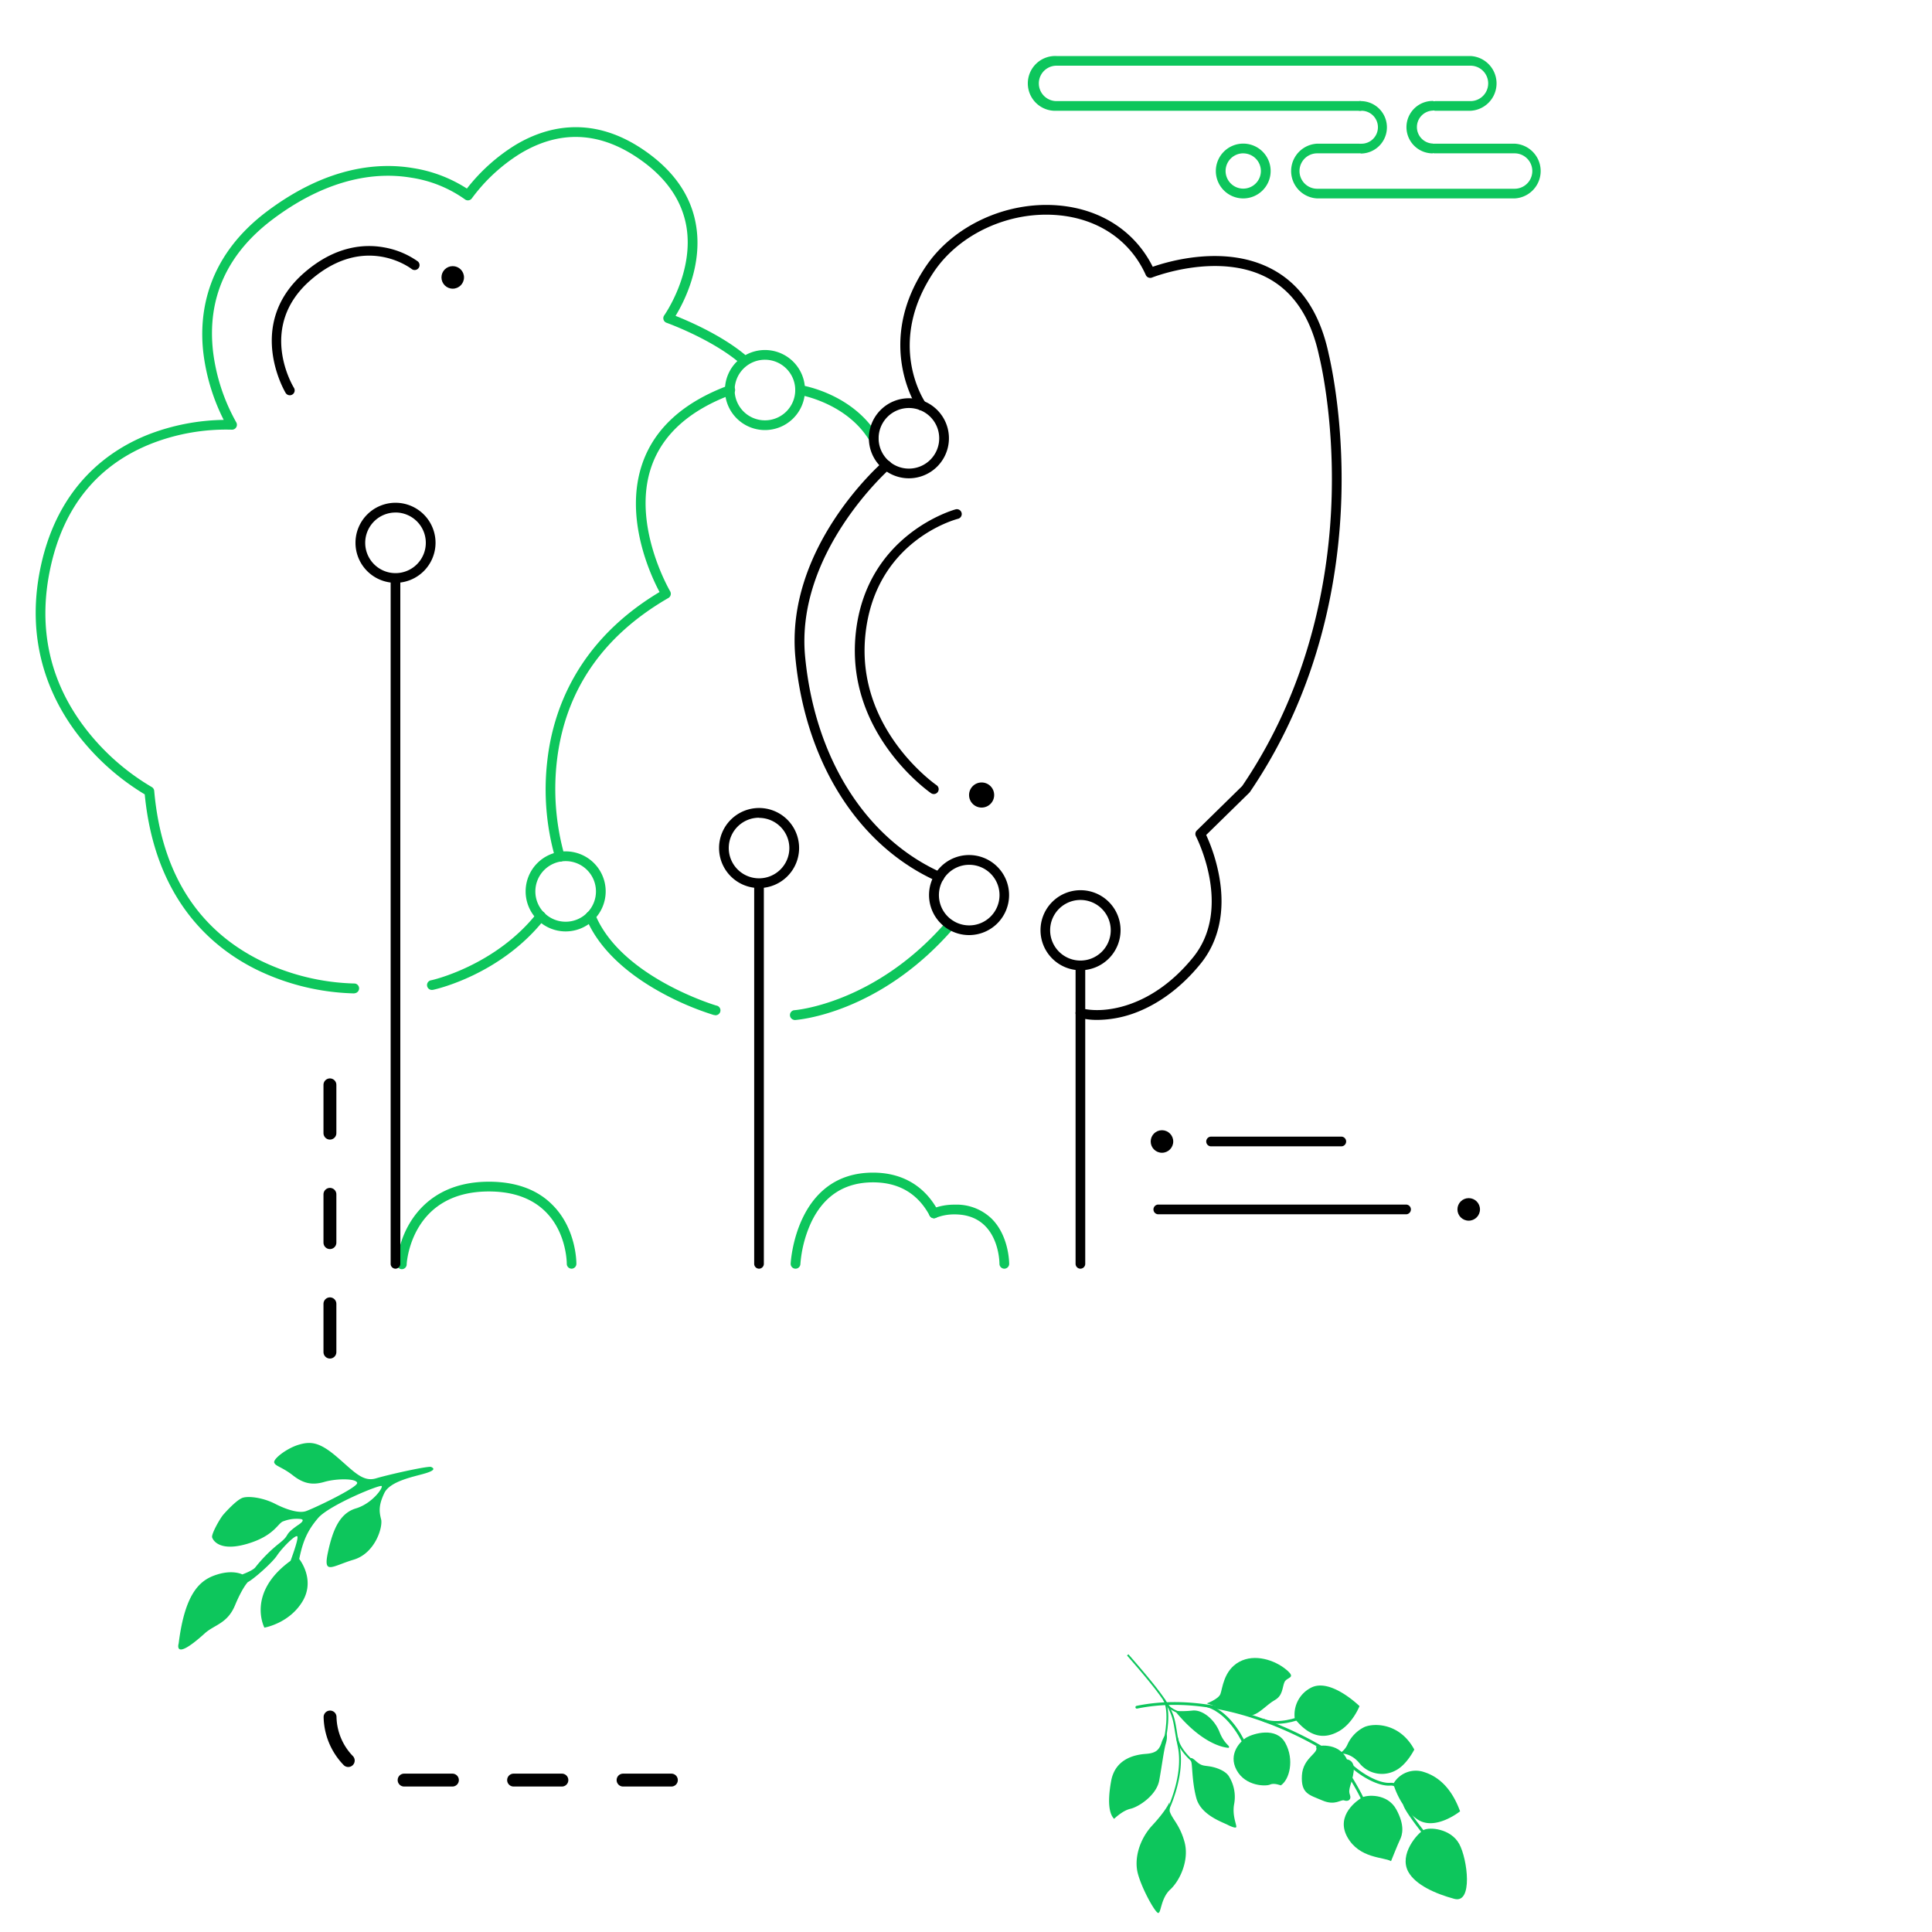 <svg id="Layer_1" data-name="Layer 1" xmlns="http://www.w3.org/2000/svg" viewBox="0 0 600 600"><defs><style>.cls-1{fill:#0dc65c;}.cls-2{fill:none;stroke:#000;stroke-linecap:round;stroke-linejoin:round;stroke-width:4px;stroke-dasharray:15 19;}</style></defs><path class="cls-1" d="M85.16,454.21c.35,1.15,2.46,1.36,5.83,4s6.18,3.05,9.77,2,9.74-1.14,10.16.27-14,8.23-16,8.85-5.55-.3-9.46-2.3-8.23-2.44-10-1.91-4.82,3.82-6,5.14-3.88,6.2-3.58,7.18,2.39,4.52,10.93,2,9.49-6.53,11.22-7a11.34,11.34,0,0,1,5-.73c2.49.13-.6,2-.6,2-4.62,3.26-2,2.66-5.66,5.55a45.47,45.47,0,0,0-7.42,7.42c-.71,1.05-4.1,2.27-4.1,2.27s-2.8-1.51-7.71,0-10,4.91-12.05,21.42c0,0-1.85,5.89,8.12-3.13,2.93-2.65,7-3,9.35-8.64s4-7.26,4-7.26c1.67-.82,7.53-5.93,9.09-8.29s6-6.83,6.32-5.84-2.14,7.52-2.14,7.52c-13.79,10-8.12,20.75-8.12,20.75s7.68-1.28,11.82-8.13-1-13.19-1-13.19c1.1-5.41,2.48-8.77,5.87-12.73s19.32-10.53,19.74-9.91-3,5.43-8,6.93-7.16,6.48-8.7,13.65,1.28,4.28,8,2.27,9.13-10.19,8.51-12.57-.79-4.33,1-8.1,9.29-5.11,12.67-6.12,2.73-1.61,1.88-2-13,2.31-17.17,3.55-7.06-2.41-12.36-6.89-8-4.65-11.65-3.55S84.82,453.05,85.16,454.21Z"/><path class="cls-1" d="M346,564.86s2.56-2.56,5.08-3.13,8.08-4.16,8.93-8.8,1.4-9.27,2.06-11.51.12-3.12.12-3.12a10.62,10.62,0,0,0-1.52,3.08c-.75,2.14-1.76,3.08-4.79,3.3s-9.51,1.26-10.81,8.45S344.67,563.54,346,564.86Z"/><path class="cls-1" d="M363.25,562.44c.66,2.42,3.11,4.1,4.62,9.62s-1.36,11.92-4.45,14.76-2.8,7.86-3.89,7.21-4.85-7.37-6.14-12.1.51-10.78,4.48-15.06,5.21-6.81,5.29-7.19A27.14,27.14,0,0,1,363.25,562.44Z"/><path class="cls-1" d="M381.2,566.69c-1.78-.9-8.25-3.07-9.66-8.25s-1.19-10.56-1.63-11.41-.33-1.79,1.44-.16,2.47,1.39,4.45,1.72,4.92,1.36,5.95,3.23a12.08,12.08,0,0,1,1.55,8.32c-.71,3.56.76,6.54.64,7.23S381.2,566.69,381.2,566.69Z"/><path class="cls-1" d="M381.56,542.8s-7.33,0-16.65-11.45a32.41,32.41,0,0,0,5.45-.12c3-.32,6.77,2.62,8.37,6.66S382.25,542.15,381.56,542.8Z"/><path class="cls-1" d="M361.33,564.34l.49.28a46.09,46.09,0,0,0,3.09-7.43c1.29-4,2.56-9.87,1.36-15.28-.4-1.82-.64-3.27-.84-4.56-1-6.06-1.28-7.89-15-23.6l-.42.37c13.58,15.59,13.87,17.38,14.83,23.32.21,1.29.45,2.75.85,4.59C368,552.16,361.4,564.22,361.33,564.34Z"/><path class="cls-1" d="M365.41,540.4c1,3.66,4.8,6.77,5,6.9l.36-.43c-.05,0-4.3-3.51-4.93-7.25l-.55.09A4.26,4.26,0,0,0,365.41,540.4Z"/><path class="cls-1" d="M362.09,529.24c1.08,2.22,4.61,3,4.76,3.06l.12-.55s-3.41-.78-4.38-2.76Z"/><path class="cls-1" d="M361.55,539.69l.55.12c.08-.35,1.84-8.46-.43-12.24l-.48.29C363.34,531.44,361.57,539.6,361.55,539.69Z"/><path class="cls-1" d="M437.36,581.3c2.23,4.08,8.48,6.84,14.3,8.41s4.11-12.29,1.52-17.05-9.22-5.35-11.09-4.32S434.39,575.85,437.36,581.3Z"/><path class="cls-1" d="M432,578s2.19-5.48,2.76-6.62c.72-1.47,1.65-4.36-1.13-9.45s-9.2-4.49-10.57-3.73-8.38,5.46-4.67,12.25S429.8,576.69,432,578Z"/><path class="cls-1" d="M453.44,562.52s-7.78,6.27-13.31,2.46-7.41-11-7.41-11a8,8,0,0,1,9.66-3.61C449,552.51,452,558.58,453.44,562.52Z"/><path class="cls-1" d="M397.76,554.47s-2.1-.85-3.33-.26-7.62.6-10.39-4.49,1.3-9.16,3.24-10.22,9.06-3.39,11.9,1.81S400.49,552.68,397.76,554.47Z"/><path class="cls-1" d="M422.21,529.85s-2.13,5.46-6.53,7.87-8.82,1.92-13.57-3.94a9.39,9.39,0,0,1,4.93-9.59C413.09,520.88,422.21,529.85,422.21,529.85Z"/><path class="cls-1" d="M439.22,543.34s-2.26,4.56-5.57,6.37a9,9,0,0,1-11.35-2c-3-3.76-6.43-3.09-6.43-3.09a6.11,6.11,0,0,0,2.63-2.92,11.14,11.14,0,0,1,4.94-5.21C425.73,535.2,434.41,534.46,439.22,543.34Z"/><path class="cls-1" d="M418.3,546.38s2.57.15,2.09,3.82-1.84,5.35-1.19,7.09-.66,2.25-1.74,1.85-2.73,1.75-6.81,0-6.65-2.06-6.33-7.76,5.67-7,4.31-9C408.63,542.34,415.6,540.64,418.3,546.38Z"/><path class="cls-1" d="M398.89,522.43c-.69,1.61-.47,4.16-3,5.55s-5.22,4.8-7.77,4.77S374.78,529,374.78,529s3.57-1.27,4.22-2.88.95-7.32,5.82-10,11.09-.52,14.55,2.33S399.63,520.71,398.89,522.43Z"/><path class="cls-1" d="M417.73,550.1c.06.11,4.32,6.55,5.82,10.65l.81-.29c-1.54-4.2-5.71-10.53-5.89-10.79A12.21,12.21,0,0,1,417.4,547a7.86,7.86,0,0,1,1.38,1.13c4.17,4,9.62,6.67,13,6.4,2.88-.24,3.88,4.54,4,5.83.14,1.68,5.52,8.47,6.6,9.81l.67-.54c-2.43-3-6.32-8.25-6.41-9.34-.16-1.81-1.39-6.92-4.92-6.62-3.07.25-8.36-2.4-12.3-6.16-1.4-1.33-2.09-1.69-2.58-1.33C416.6,546.32,416,546.78,417.73,550.1Z"/><path class="cls-1" d="M352.67,530.4a.43.43,0,0,0,.47.22c29.12-6,58.61,13.4,58.91,13.59a.41.41,0,0,0,.59-.12.43.43,0,0,0-.11-.6c-.3-.19-30.09-19.8-59.56-13.72a.43.43,0,0,0-.34.51A.34.34,0,0,0,352.67,530.4Z"/><path class="cls-1" d="M392.11,534.57c4.8,2,11.35-.49,11.63-.6l-.32-.8c-.06,0-6.5,2.51-11,.61Z"/><path class="cls-1" d="M374.9,530.19c7.35,2.32,11.4,12,11.44,12.12l.8-.33c-.17-.42-4.25-10.17-12-12.61Z"/><path class="cls-1" d="M470.37,61.62h-61.3a8.51,8.51,0,0,1,0-17h13.09a1.52,1.52,0,0,1,0,3H409.07a5.48,5.48,0,0,0,0,11h61.3a5.48,5.48,0,1,0,0-11h-25a1.52,1.52,0,0,1,0-3h25a8.51,8.51,0,0,1,0,17Z"/><path class="cls-1" d="M456.67,34.4h-11a1.52,1.52,0,0,1,0-3h11a5.48,5.48,0,0,0,0-11H328.12a5.48,5.48,0,0,0,0,11h94.45a1.52,1.52,0,0,1,0,3H328.12a8.51,8.51,0,1,1,0-17H456.67a8.51,8.51,0,0,1,0,17Z"/><path class="cls-1" d="M386.1,61.62a8.51,8.51,0,1,1,8.51-8.51A8.52,8.52,0,0,1,386.1,61.62Zm0-14a5.48,5.48,0,1,0,5.48,5.48A5.49,5.49,0,0,0,386.1,47.63Z"/><path class="cls-1" d="M422.58,47.63a1.52,1.52,0,0,1,0-3,5.12,5.12,0,1,0,0-10.23,1.51,1.51,0,1,1,0-3,8.14,8.14,0,1,1,0,16.28Z"/><path class="cls-1" d="M444.93,47.63a8.14,8.14,0,1,1,0-16.28,1.51,1.51,0,0,1,0,3,5.12,5.12,0,0,0,0,10.23,1.52,1.52,0,0,1,0,3Z"/><path class="cls-1" d="M177.52,394h0a1.5,1.5,0,0,1-1.5-1.51c0-.92-.31-22.47-24.19-22.47s-25.48,21.63-25.53,22.55a1.51,1.51,0,1,1-3-.16c.47-8.79,7.06-25.42,28.55-25.42,8.32,0,15,2.42,19.7,7.18C179,381.57,179,392,179,392.44A1.51,1.51,0,0,1,177.52,394Z"/><path class="cls-1" d="M247.05,394H247a1.5,1.5,0,0,1-1.45-1.57c0-.29,1.5-28.26,25.57-28.26,9.08,0,16.09,4.13,20.26,11.94a1.51,1.51,0,1,1-2.66,1.43c-3.67-6.87-9.59-10.35-17.6-10.35-8.86,0-15.34,4.22-19.25,12.54a37.71,37.71,0,0,0-3.3,12.83A1.5,1.5,0,0,1,247.05,394Z"/><path class="cls-1" d="M311.9,394h0a1.51,1.51,0,0,1-1.51-1.51h0c0-.63-.18-15.35-13.93-15.35a15.31,15.31,0,0,0-5.84,1.08,1.51,1.51,0,1,1-1.16-2.79,18.18,18.18,0,0,1,7-1.31,15.66,15.66,0,0,1,11.55,4.4c5.35,5.36,5.4,13.62,5.4,14A1.51,1.51,0,0,1,311.9,394Z"/><path d="M335.54,301.32A12.43,12.43,0,1,1,348,288.89,12.44,12.44,0,0,1,335.54,301.32Zm0-21.83a9.41,9.41,0,1,0,9.41,9.4A9.41,9.41,0,0,0,335.54,279.49Z"/><path d="M122.83,394a1.5,1.5,0,0,1-1.51-1.51V180.74a1.51,1.51,0,1,1,3,0v211.7A1.51,1.51,0,0,1,122.83,394Z"/><path class="cls-1" d="M109.94,308.51a73.18,73.18,0,0,1-30.22-7.36c-14.17-7-31.64-22-34.77-54.45a75.14,75.14,0,0,1-19.7-17.17c-8.73-10.8-18-28.93-12.52-53.95s21.37-36,33.74-40.79a67.58,67.58,0,0,1,23-4.39,63,63,0,0,1-6.33-20.92c-1.39-12.25,1-29.83,20-44s35-15,45.18-13.27A43.22,43.22,0,0,1,145,58.56a57.24,57.24,0,0,1,14.88-13.42c9.11-5.54,23.42-9.81,39.84,1.31,9.24,6.26,14.76,14,16.38,23.14,2.29,12.79-3.75,24.33-6.3,28.5,4,1.6,14.1,5.91,21.48,12a1.5,1.5,0,0,1,.2,2.13,1.52,1.52,0,0,1-2.13.2c-8.83-7.32-22.21-12.13-22.35-12.18a1.51,1.51,0,0,1-.72-2.3c.1-.14,9.43-13.42,6.84-27.86C211.61,61.84,206.53,54.73,198,49c-12.11-8.2-24.41-8.61-36.57-1.22a54.17,54.17,0,0,0-14.87,13.79,1.52,1.52,0,0,1-2.2.32,38.72,38.72,0,0,0-16.66-6.71C114,52.87,99.21,57.28,85,67.88,70.6,78.58,64.27,92.47,66.16,109.14a59.61,59.61,0,0,0,7.2,22,1.52,1.52,0,0,1-1.39,2.3,63.78,63.78,0,0,0-24.52,4.17c-16.92,6.55-27.61,19.53-31.76,38.58s-.19,36.37,11.84,51.31a72.15,72.15,0,0,0,19.56,16.9,1.53,1.53,0,0,1,.8,1.2c2.23,25.28,13.36,43,33.06,52.74a70.6,70.6,0,0,0,29.26,7.1,1.52,1.52,0,0,1,.07,3Z"/><path d="M90,122.75a1.5,1.5,0,0,1-1.29-.72c-.13-.21-12.76-21.3,5.85-37.4,9.67-8.37,18.71-8.87,24.6-7.82a25.84,25.84,0,0,1,10.62,4.39,1.52,1.52,0,0,1-1.87,2.39c-.59-.46-14.71-11.08-31.37,3.33s-5.73,32.76-5.25,33.53a1.51,1.51,0,0,1-1.29,2.3Z"/><path d="M335.54,394a1.51,1.51,0,0,1-1.51-1.51V301.19a1.52,1.52,0,0,1,3,0v91.25A1.51,1.51,0,0,1,335.54,394Z"/><path d="M235.74,275.79a12.43,12.43,0,1,1,12.43-12.43A12.44,12.44,0,0,1,235.74,275.79Zm0-21.84a9.41,9.41,0,1,0,9.4,9.41A9.42,9.42,0,0,0,235.74,254Z"/><path d="M122.83,181a12.43,12.43,0,1,1,12.43-12.43A12.44,12.44,0,0,1,122.83,181Zm0-21.83a9.41,9.41,0,1,0,9.41,9.4A9.42,9.42,0,0,0,122.83,159.16Z"/><path class="cls-1" d="M175.67,289.26a12.43,12.43,0,1,1,12.43-12.43A12.44,12.44,0,0,1,175.67,289.26Zm0-21.83a9.41,9.41,0,1,0,9.41,9.4A9.41,9.41,0,0,0,175.67,267.43Z"/><path class="cls-1" d="M237.57,133.56A12.43,12.43,0,1,1,250,121.13,12.44,12.44,0,0,1,237.57,133.56Zm0-21.84a9.41,9.41,0,1,0,9.4,9.41A9.42,9.42,0,0,0,237.57,111.72Z"/><path d="M235.74,394a1.51,1.51,0,0,1-1.52-1.51V274.27a1.52,1.52,0,0,1,3,0V392.44A1.51,1.51,0,0,1,235.74,394Z"/><path class="cls-1" d="M134.22,307.43a1.51,1.51,0,0,1-.32-3c.2,0,19.94-4.47,32.85-20.84a1.51,1.51,0,1,1,2.37,1.87c-13.6,17.25-33.73,21.75-34.59,21.93A1.63,1.63,0,0,1,134.22,307.43Z"/><path class="cls-1" d="M222,315.25a1.52,1.52,0,0,1-.42-.06,89.11,89.11,0,0,1-16.47-7.07c-11.56-6.38-19.55-14.34-23.1-23a1.52,1.52,0,0,1,.82-2,1.53,1.53,0,0,1,2,.83c8,19.5,37.32,28.24,37.61,28.33a1.51,1.51,0,0,1-.42,3Z"/><path class="cls-1" d="M173.9,267.58a1.51,1.51,0,0,1-1.43-1A77.41,77.41,0,0,1,170,236c1.78-15.41,9.3-36.85,34.83-52.14-2.68-5-11.23-23.18-5.27-40.11,3.8-10.77,12.74-18.85,26.57-24a1.51,1.51,0,1,1,1,2.83c-12.94,4.82-21.27,12.27-24.76,22.15-6.4,18.12,5.63,38.69,5.75,38.9a1.54,1.54,0,0,1,.16,1.15,1.51,1.51,0,0,1-.71.93c-20.41,11.79-32.06,28.78-34.61,50.51a76.06,76.06,0,0,0,2.34,29.42,1.52,1.52,0,0,1-1,1.91A1.59,1.59,0,0,1,173.9,267.58Z"/><path class="cls-1" d="M271.36,137.63a1.49,1.49,0,0,1-1.3-.74c-7.12-11.84-21.66-14.25-21.81-14.27a1.51,1.51,0,0,1,.46-3c.66.1,16.08,2.63,23.94,15.71a1.5,1.5,0,0,1-.52,2.07A1.46,1.46,0,0,1,271.36,137.63Z"/><path class="cls-1" d="M246.65,316.74a1.52,1.52,0,0,1-.09-3c.34,0,25.31-2,47.37-27.53a1.51,1.51,0,1,1,2.29,2c-23,26.6-48.4,28.51-49.47,28.58Z"/><path d="M301,290.4A12.43,12.43,0,1,1,313.38,278,12.43,12.43,0,0,1,301,290.4Zm0-21.83a9.41,9.41,0,1,0,9.41,9.4A9.41,9.41,0,0,0,301,268.57Z"/><path d="M282.27,148.54a12.43,12.43,0,1,1,12.43-12.43A12.44,12.44,0,0,1,282.27,148.54Zm0-21.83a9.41,9.41,0,1,0,9.41,9.4A9.41,9.41,0,0,0,282.27,126.71Z"/><path d="M340.76,316.74a21.73,21.73,0,0,1-5.61-.68,1.51,1.51,0,1,1,.78-2.92c6.17,1.65,21.34.47,34.56-15.78,12.48-15.34,1-37.44.92-37.66a1.52,1.52,0,0,1,.28-1.79l14.08-13.8c21.8-32.08,27.15-66.66,27.79-90,.7-25.37-3.83-43.31-3.88-43.49-2.5-11.82-7.9-20-16.05-24.32-15.37-8.19-35.64-.19-35.85-.11a1.51,1.51,0,0,1-1.94-.78C351,74.62,341,67.86,328.34,66.81c-15-1.25-30.42,5.84-38.34,17.65-14.85,22.15-3.08,39.87-2.57,40.61a1.51,1.51,0,0,1-2.49,1.72c-.14-.2-13.48-20.11,2.55-44,8.51-12.7,25-20.32,41.1-19,13.24,1.1,23.88,8,29.4,19.06,5-1.74,22.65-6.94,37.06.74,9,4.78,14.89,13.63,17.58,26.3,0,.12,4.66,18.48,3.95,44.27-.65,23.81-6.11,59.06-28.39,91.78a2.11,2.11,0,0,1-.19.23l-13.41,13.14a54.17,54.17,0,0,1,4.07,13c1.9,10.64-.12,20-5.82,27-6,7.4-13.27,12.75-20.95,15.47A34.06,34.06,0,0,1,340.76,316.74Z"/><path d="M291.63,273.82a1.49,1.49,0,0,1-.61-.13c-24.45-10.93-40.91-36.89-44-69.45-3.25-33.83,26-59.8,27.3-60.89a1.51,1.51,0,1,1,2,2.28c-.29.26-29.38,26.06-26.28,58.32,3,31.46,18.82,56.5,42.26,67a1.51,1.51,0,0,1-.62,2.89Z"/><path d="M290,246.6a1.54,1.54,0,0,1-.84-.26c-.27-.18-26.59-18.38-23.42-49.46s30.77-38.63,31.05-38.7a1.51,1.51,0,1,1,.75,2.93c-1.05.27-25.82,7-28.79,36.08-3,29.25,21.85,46.47,22.1,46.65a1.51,1.51,0,0,1-.85,2.76Z"/><circle cx="140.6" cy="86.15" r="3.5"/><circle cx="304.85" cy="246.9" r="3.9"/><circle cx="456.12" cy="375.59" r="3.5"/><circle cx="360.86" cy="354.5" r="3.5"/><path d="M436.83,377.1H359.9a1.51,1.51,0,1,1,0-3h76.93a1.51,1.51,0,0,1,0,3Z"/><path d="M416.72,356H376.29a1.51,1.51,0,1,1,0-3h40.43a1.51,1.51,0,0,1,0,3Z"/><line class="cls-2" x1="102.46" y1="419.91" x2="102.46" y2="330.08"/><path class="cls-2" d="M208.5,552.82h-86a20,20,0,0,1-20-20"/></svg>